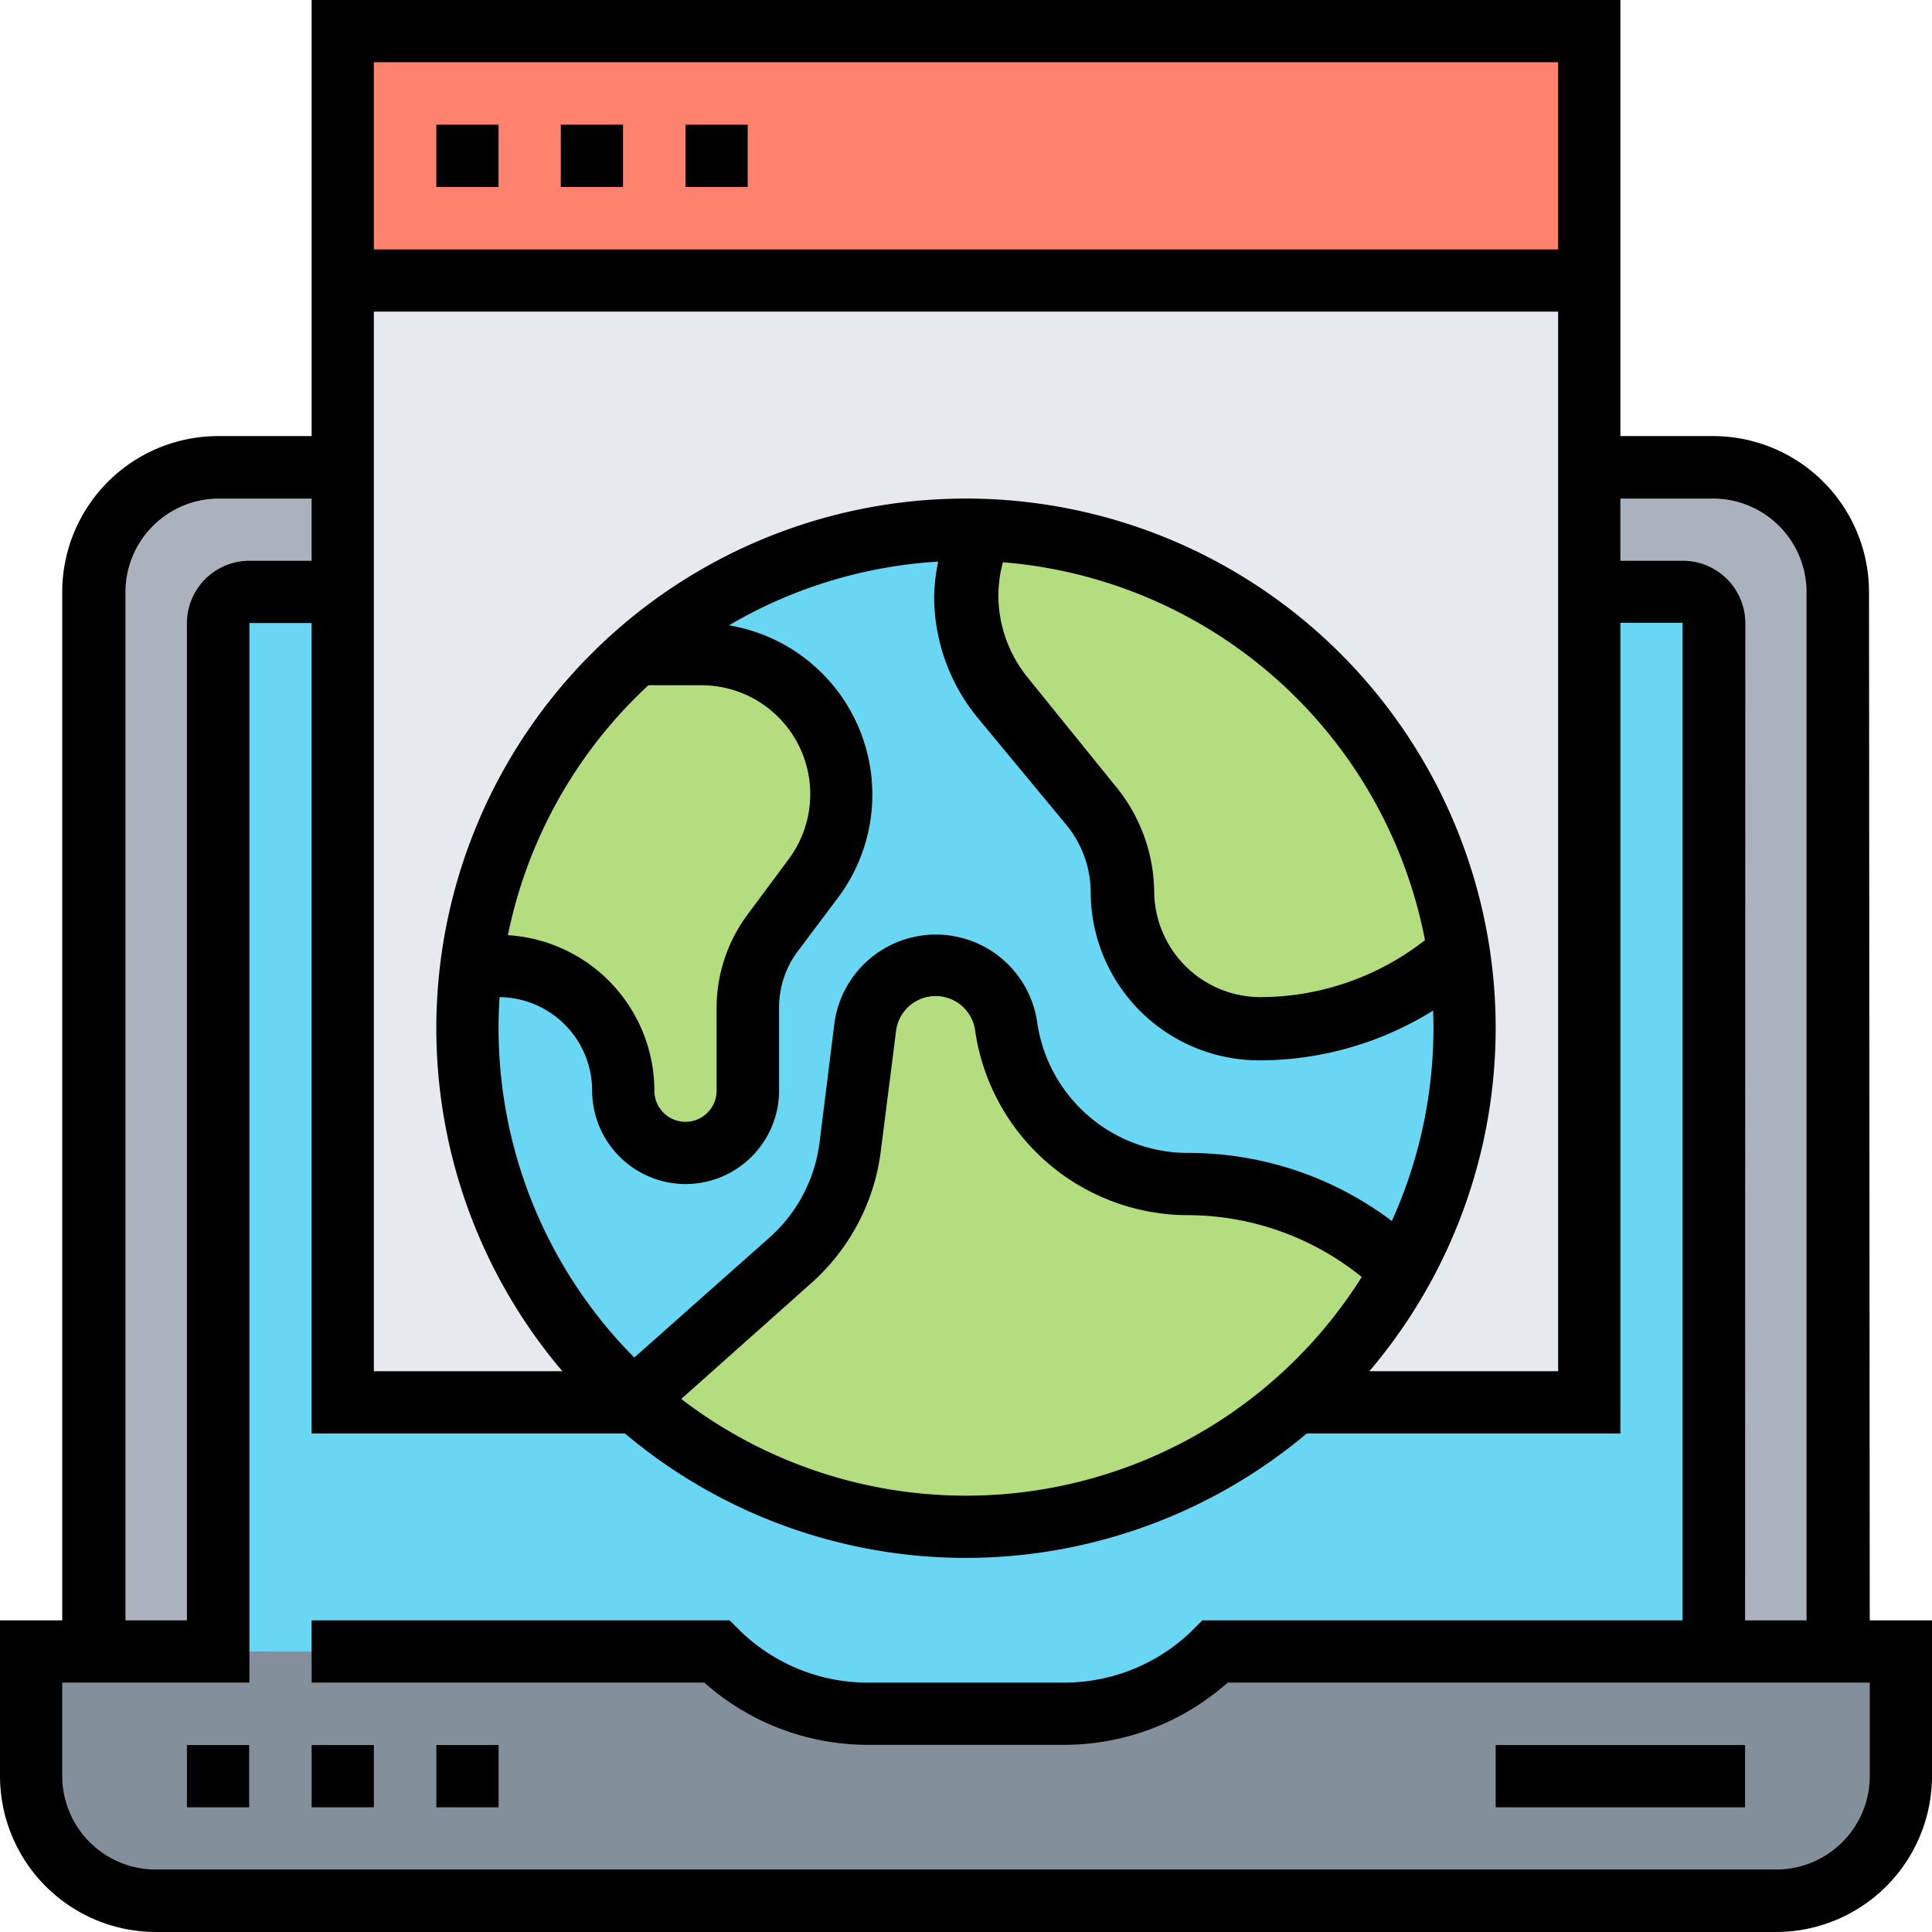 <svg xmlns="http://www.w3.org/2000/svg" id="Layer_1" data-name="Layer 1" viewBox="0 0 77 77"><defs><style>.cls-1{fill:#838f9b;}.cls-2{fill:#aab2bd;}.cls-3{fill:#69d6f4;}.cls-4{fill:#ff826e;}.cls-5{fill:#e6e9ed;}.cls-6{fill:#b4dd7f;}</style></defs><path class="cls-1" d="M85.76,78.56v5a5,5,0,0,1-5,5H16.21a5,5,0,0,1-5-5v-5H38.56a8.5,8.5,0,0,0,6,2.48h7.88a8.5,8.5,0,0,0,6-2.48H85.76Z" transform="translate(-10 -12.74)"></path><path class="cls-2" d="M83.27,36.33V78.56h-5v-41a1.24,1.24,0,0,0-1.23-1.24H73.34v-5h5A5,5,0,0,1,83.27,36.33Z" transform="translate(-10 -12.74)"></path><path class="cls-2" d="M23.66,31.36v5H19.94a1.25,1.25,0,0,0-1.25,1.24v41h-5V36.33a5,5,0,0,1,5-5Z" transform="translate(-10 -12.74)"></path><path class="cls-3" d="M78.31,37.56v41H58.44a8.5,8.5,0,0,1-6,2.48H44.56a8.5,8.5,0,0,1-6-2.48H18.69v-41a1.25,1.25,0,0,1,1.25-1.24h3.72V68.62H35.35a19.88,19.88,0,0,0,26.3,0H73.34V36.33h3.74A1.24,1.24,0,0,1,78.31,37.56Z" transform="translate(-10 -12.74)"></path><rect class="cls-4" x="13.66" y="1.24" width="49.68" height="9.94"></rect><path class="cls-5" d="M73.34,36.33V68.62H61.65a19.87,19.87,0,0,0,6.72-14.9,20.33,20.33,0,0,0-.22-3A19.88,19.88,0,0,0,49.08,33.86H48.5A19.85,19.85,0,0,0,28.79,51.24a18.56,18.56,0,0,0-.16,2.48,19.85,19.85,0,0,0,6.62,14.82.44.44,0,0,0,.1.08H23.66V23.91H73.34V36.33Z" transform="translate(-10 -12.74)"></path><path class="cls-3" d="M48.5,33.85h.58a6.34,6.34,0,0,0,.9,6.72l3.46,4.15a5.48,5.48,0,0,1,1.27,3.5,5.48,5.48,0,0,0,5.48,5.48,11.64,11.64,0,0,0,4.31-.82,12,12,0,0,0,3.61-2.22h0a20.33,20.33,0,0,1,.22,3,19.75,19.75,0,0,1-2.51,9.67h0a12.26,12.26,0,0,0-8.54-3.46,7.29,7.29,0,0,1-7.22-6.26,2.84,2.84,0,0,0-5.63,0l-.59,4.73A7.29,7.29,0,0,1,41.48,63l-6.21,5.51,0,0a19.85,19.85,0,0,1-6.62-14.82,18.56,18.56,0,0,1,.16-2.48h1.08a5,5,0,0,1,5,5,2.49,2.49,0,1,0,5,0V52.89a5,5,0,0,1,1-3l1.61-2.15a5.64,5.64,0,0,0,1.12-3.35,5.57,5.57,0,0,0-5.59-5.59H35.39l0,0A19.79,19.79,0,0,1,48.5,33.85Z" transform="translate(-10 -12.74)"></path><path class="cls-6" d="M68.15,50.68h0A12,12,0,0,1,64.5,52.9a11.64,11.64,0,0,1-4.31.82,5.48,5.48,0,0,1-5.48-5.48,5.48,5.48,0,0,0-1.27-3.5L50,40.59a6.34,6.34,0,0,1-.9-6.72h0A19.88,19.88,0,0,1,68.15,50.68Z" transform="translate(-10 -12.74)"></path><path class="cls-6" d="M61.65,68.62a19.88,19.88,0,0,1-26.3,0,.44.44,0,0,1-.1-.08l0,0L41.48,63a7.29,7.29,0,0,0,2.39-4.55l.59-4.73a2.84,2.84,0,0,1,5.63,0,7.29,7.29,0,0,0,7.22,6.26,12.26,12.26,0,0,1,8.54,3.46h0A19.94,19.94,0,0,1,61.65,68.62Z" transform="translate(-10 -12.74)"></path><path class="cls-6" d="M28.79,51.24A19.76,19.76,0,0,1,35.37,38.8l0,0h2.55a5.57,5.57,0,0,1,5.59,5.59,5.64,5.64,0,0,1-1.12,3.35L40.8,49.91a5,5,0,0,0-1,3V56.2a2.49,2.49,0,1,1-5,0,5,5,0,0,0-5-5H28.79Z" transform="translate(-10 -12.74)"></path><rect x="7.45" y="69.55" width="2.48" height="2.48"></rect><rect x="12.42" y="69.55" width="2.48" height="2.48"></rect><rect x="17.39" y="69.55" width="2.48" height="2.48"></rect><rect x="59.61" y="69.55" width="9.94" height="2.48"></rect><path d="M15,78.56H12.48V36.33a6.22,6.22,0,0,1,6.21-6.21h5v2.49h-5A3.73,3.73,0,0,0,15,36.33Z" transform="translate(-10 -12.74)"></path><path d="M84.52,78.56H82V36.33a3.73,3.73,0,0,0-3.72-3.72h-5V30.12h5a6.22,6.22,0,0,1,6.21,6.21Z" transform="translate(-10 -12.74)"></path><path d="M80.79,89.74H16.21A6.22,6.22,0,0,1,10,83.53V77.32h7.45V37.57a2.49,2.49,0,0,1,2.49-2.48h3.72v2.48H19.94V79.8H12.48v3.73a3.73,3.73,0,0,0,3.73,3.72H80.79a3.73,3.73,0,0,0,3.73-3.72V79.8H58.93a9.82,9.82,0,0,1-6.49,2.48H44.56a9.82,9.82,0,0,1-6.49-2.48H22.42V77.32H39.08l.36.36a7.3,7.3,0,0,0,5.12,2.12h7.88a7.3,7.3,0,0,0,5.12-2.12l.36-.36H87v6.21A6.22,6.22,0,0,1,80.79,89.74Z" transform="translate(-10 -12.74)"></path><path d="M79.55,78.56H77.06v-41H73.34V35.09h3.74a2.49,2.49,0,0,1,2.48,2.48Z" transform="translate(-10 -12.74)"></path><rect x="17.39" y="4.97" width="2.48" height="2.48"></rect><rect x="22.35" y="4.97" width="2.48" height="2.48"></rect><rect x="27.32" y="4.97" width="2.48" height="2.48"></rect><rect x="13.66" y="9.94" width="49.68" height="2.48"></rect><polygon points="64.58 57.13 51.61 57.13 51.61 54.65 62.1 54.65 62.1 2.48 14.9 2.48 14.9 54.65 25.39 54.65 25.39 57.13 12.42 57.13 12.42 0 64.58 0 64.58 57.13"></polygon><path d="M60.18,55a6.72,6.72,0,0,1-6.71-6.71,4.25,4.25,0,0,0-1-2.71L49,41.39a7.64,7.64,0,0,1-1.77-4.88A7.55,7.55,0,0,1,48,33.36l2.26,1a5.11,5.11,0,0,0-.47,2.12,5.21,5.21,0,0,0,1.19,3.29L54.4,44A6.73,6.73,0,0,1,56,48.25a4.24,4.24,0,0,0,4.23,4.23,10.66,10.66,0,0,0,7.11-2.73l1.65,1.85A13.1,13.1,0,0,1,60.18,55Z" transform="translate(-10 -12.74)"></path><path d="M48.5,74.83A21.11,21.11,0,1,1,69.61,53.72,21.13,21.13,0,0,1,48.5,74.83Zm0-39.74A18.63,18.63,0,1,0,67.13,53.72,18.65,18.65,0,0,0,48.5,35.09Z" transform="translate(-10 -12.74)"></path><path d="M37.32,59.93A3.73,3.73,0,0,1,33.6,56.2a3.73,3.73,0,0,0-3.73-3.72H28.8V50h1.07a6.22,6.22,0,0,1,6.21,6.21,1.24,1.24,0,1,0,2.48,0V52.89a6.24,6.24,0,0,1,1.25-3.72L41.42,47a4.34,4.34,0,0,0-3.48-6.95H35.39V37.57h2.55A6.84,6.84,0,0,1,43.41,48.5l-1.62,2.16a3.73,3.73,0,0,0-.74,2.23V56.2A3.73,3.73,0,0,1,37.32,59.93Z" transform="translate(-10 -12.74)"></path><path d="M36.09,69.44l-1.65-1.85,6.22-5.52a6.09,6.09,0,0,0,2-3.77l.59-4.73a4.08,4.08,0,0,1,8.09-.07,6.07,6.07,0,0,0,6,5.19,13.45,13.45,0,0,1,9.41,3.81L65,64.28a11.05,11.05,0,0,0-7.69-3.11,8.58,8.58,0,0,1-8.44-7.32,1.59,1.59,0,0,0-3.16,0l-.6,4.72a8.45,8.45,0,0,1-2.79,5.32Z" transform="translate(-10 -12.74)"></path></svg>